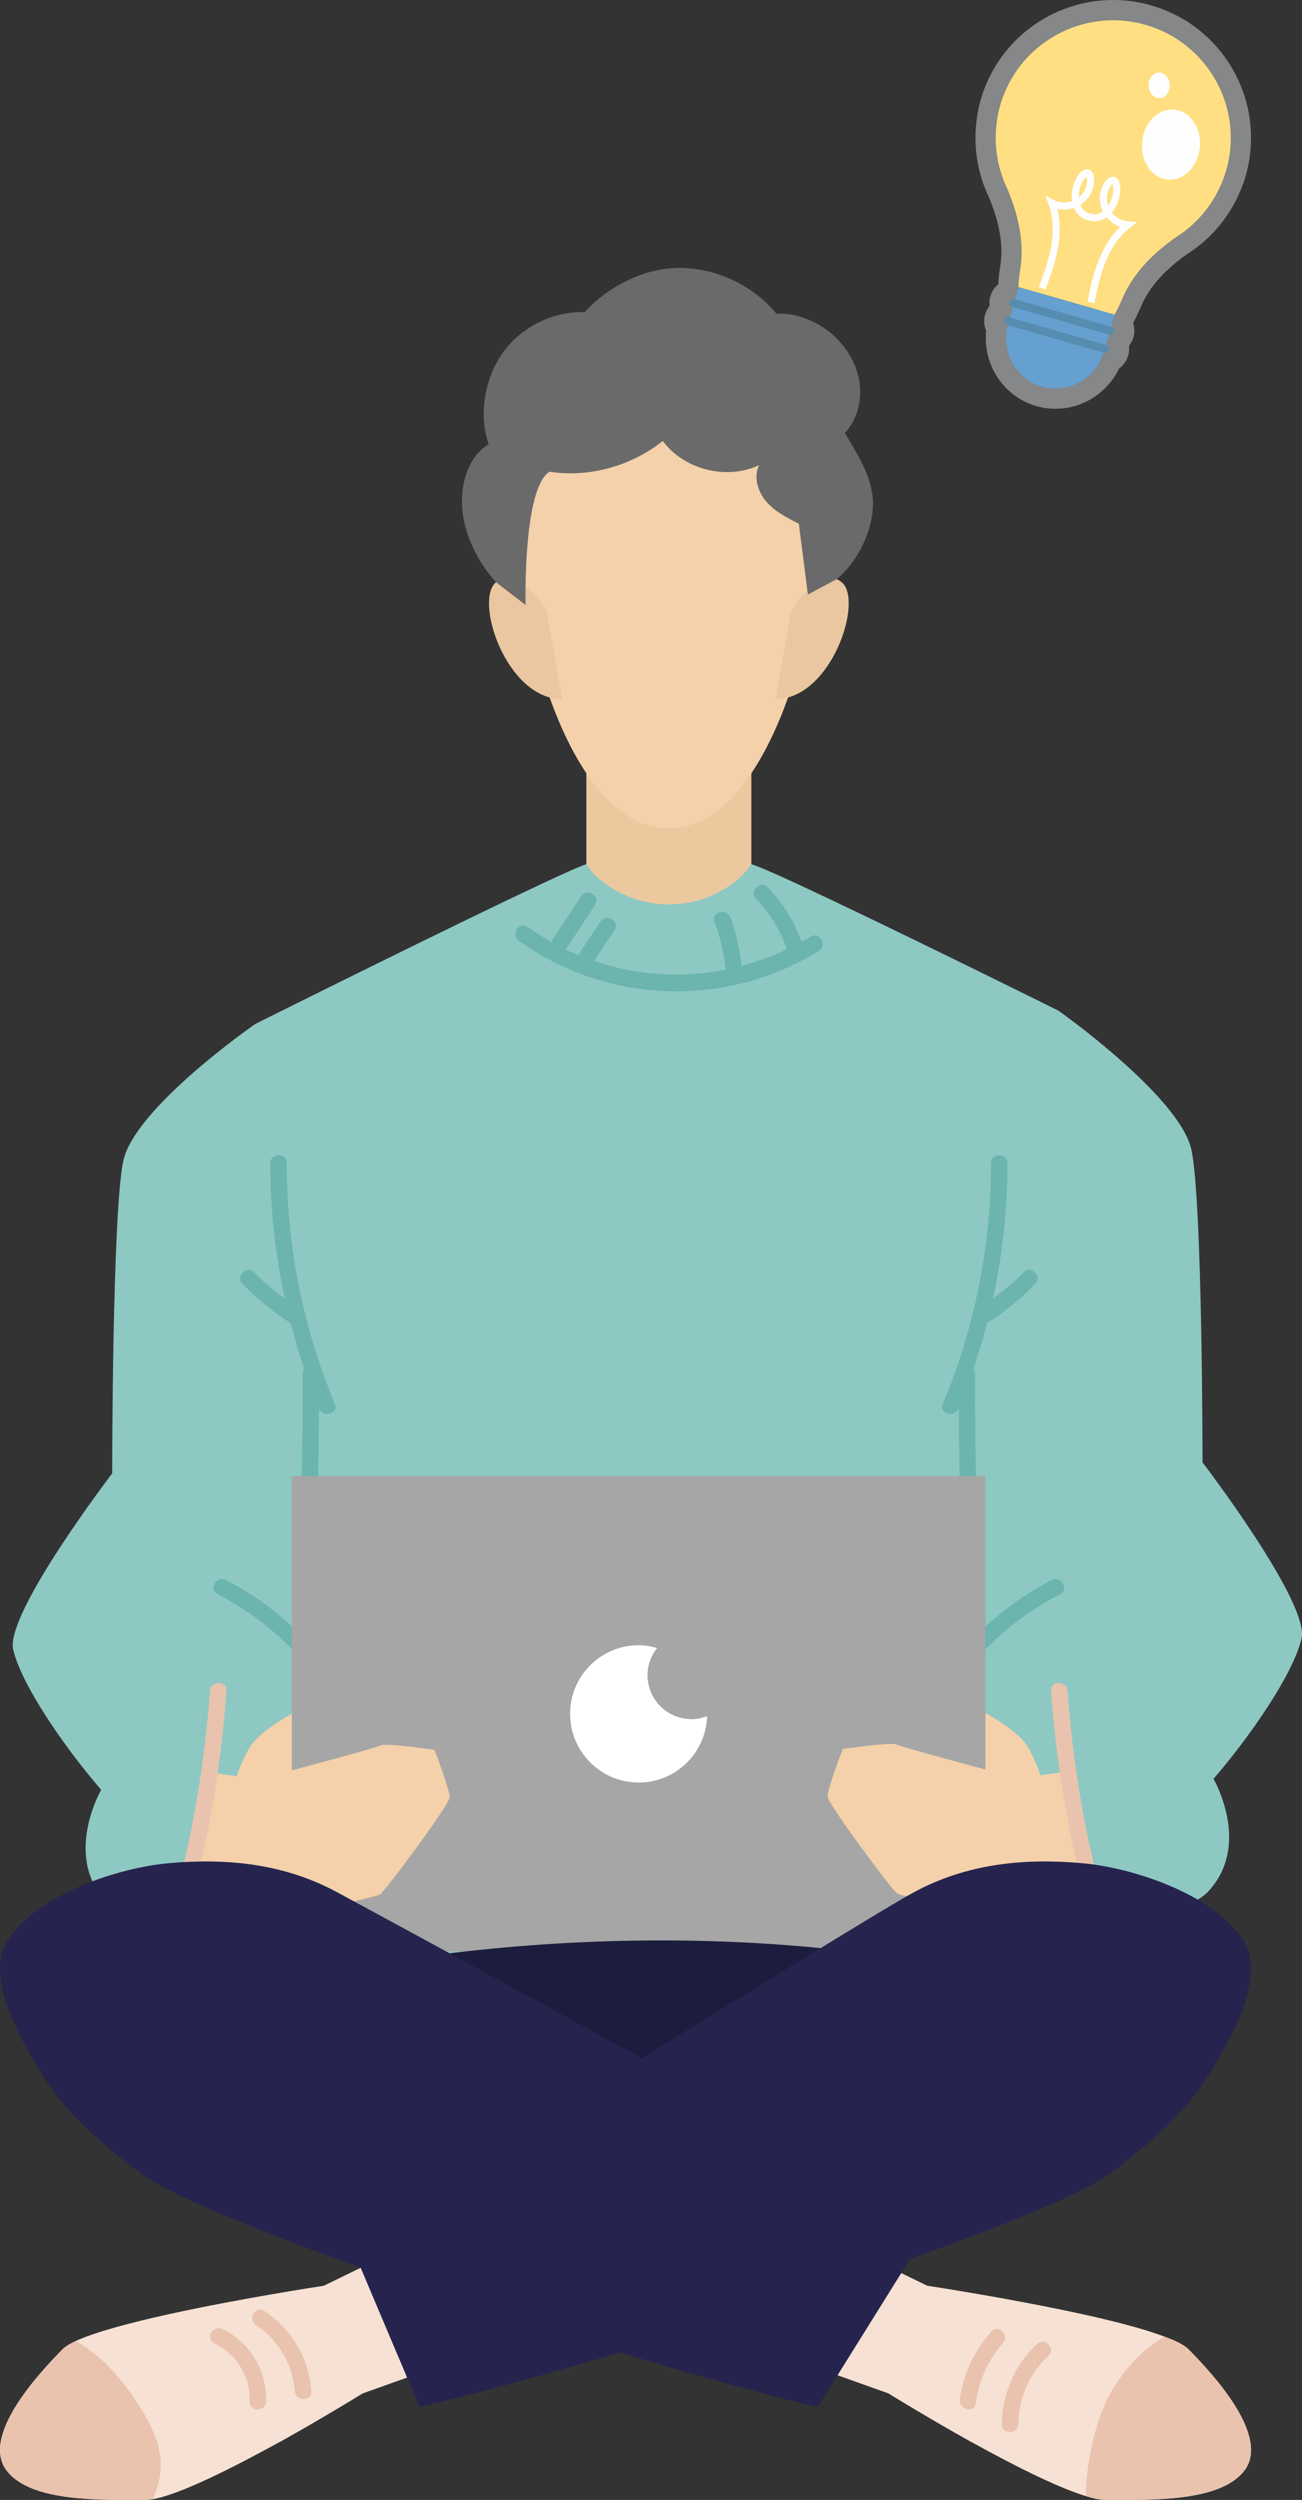 <?xml version="1.0" encoding="UTF-8" standalone="no"?><!-- Generator: Gravit.io --><svg xmlns="http://www.w3.org/2000/svg" xmlns:xlink="http://www.w3.org/1999/xlink" style="isolation:isolate" viewBox="121.268 267 82.64 158.599" width="82.64pt" height="158.599pt"><rect x="121.268" y="267" width="82.64" height="158.599" fill="#333333" stroke="none"/><defs><clipPath id="_clipPath_SHZB3CI1fj8AvEUaxtz4PLvdQUpwgrBO"><rect x="121.268" y="267" width="82.64" height="158.599"/></clipPath></defs><g clip-path="url(#_clipPath_SHZB3CI1fj8AvEUaxtz4PLvdQUpwgrBO)"><path d=" M 137.472 331.96 C 137.472 331.96 129.786 337.285 129.088 340.674 C 128.389 344.063 128.389 360.473 128.389 360.473 C 128.389 360.473 121.581 369.376 122.105 371.646 C 122.629 373.915 125.422 377.931 127.691 380.549 C 127.691 380.549 125.247 384.739 128.04 387.707 C 130.834 390.675 144.451 388.696 144.451 388.696 L 148.815 373.148 L 137.472 331.96 Z " fill="rgb(142,200,195)"/><path d=" M 183.684 348.584 L 184.353 346.131 L 188.451 331.119 C 188.451 331.119 196.198 336.587 196.896 339.975 C 197.594 343.364 197.594 359.774 197.594 359.774 C 197.594 359.774 204.403 368.678 203.879 370.947 C 203.355 373.217 200.562 377.232 198.292 379.85 C 198.292 379.85 200.737 384.04 197.943 387.009 C 195.15 389.975 181.533 387.998 181.533 387.998 L 177.169 372.448 L 183.684 348.584 Z " fill="rgb(142,200,195)"/><path d=" M 168.957 313.417 L 168.957 324.293 C 165.629 325.797 161.814 325.797 158.486 324.293 L 158.486 313.417 L 168.957 313.417 Z " fill="rgb(236,200,159)"/><path d=" M 173.115 297.677 C 172.67 295.601 171.078 294.216 169.328 293.303 C 165.84 291.482 161.604 291.482 158.116 293.303 C 156.366 294.216 154.774 295.601 154.329 297.677 C 153.217 302.867 156.553 319.553 163.722 319.553 C 170.89 319.553 174.227 302.867 173.115 297.677 Z " fill="rgb(244,209,170)"/><path d=" M 155.962 305.745 C 155.962 305.745 154.15 302.785 152.749 303.938 C 151.348 305.092 153.408 311.354 156.951 311.354 L 155.962 305.745 Z " fill="rgb(234,199,160)"/><path d=" M 171.481 305.745 C 171.481 305.745 173.293 302.785 174.694 303.938 C 176.095 305.092 174.035 311.354 170.492 311.354 L 171.481 305.745 Z " fill="rgb(234,199,160)"/><path d=" M 140.735 392.006 L 140.098 396.436 L 186.088 396.436 L 184.822 390.492 L 185.821 376.483 L 188.451 331.119 C 188.451 331.119 180.166 327.006 174.362 324.248 C 171.662 322.962 169.497 321.974 168.953 321.825 C 168.953 321.825 168.252 323.101 166.214 323.902 C 166.007 323.981 165.799 324.06 165.582 324.119 C 164.761 324.347 163.911 324.426 163.08 324.347 C 162.447 324.287 161.815 324.139 161.221 323.902 C 159.185 323.101 158.483 321.825 158.483 321.825 C 157.998 321.964 155.704 323.031 152.798 324.426 C 146.549 327.432 137.472 331.96 137.472 331.96 L 141.348 373.517 L 140.735 392.006 Z " fill="rgb(142,200,195)"/><path d=" M 172.706 326.427 C 172.52 326.541 172.329 326.64 172.141 326.745 C 171.678 325.443 170.964 324.273 169.99 323.281 C 169.518 322.799 168.777 323.539 169.249 324.022 C 170.148 324.937 170.803 326.01 171.208 327.226 C 170.273 327.668 169.311 328.022 168.331 328.281 C 168.223 327.225 168.003 326.204 167.633 325.207 C 167.4 324.581 166.387 324.853 166.622 325.487 C 166.967 326.413 167.199 327.364 167.296 328.35 C 167.301 328.412 167.324 328.464 167.346 328.516 C 164.561 329.067 161.676 328.886 158.975 327.961 C 159.408 327.31 159.844 326.657 160.277 326.005 C 160.652 325.442 159.745 324.917 159.372 325.476 C 158.906 326.177 158.439 326.879 157.973 327.58 C 157.708 327.469 157.443 327.356 157.184 327.231 L 159.046 324.399 C 159.417 323.834 158.51 323.309 158.141 323.869 C 157.512 324.827 156.882 325.785 156.251 326.743 C 155.738 326.455 155.232 326.147 154.745 325.799 C 154.195 325.406 153.671 326.315 154.217 326.703 C 159.85 330.723 167.348 330.956 173.236 327.331 C 173.809 326.978 173.283 326.072 172.706 326.427 Z " fill="rgb(108,181,175)"/><path d=" M 142.61 373.346 C 142.105 372.624 141.548 371.953 140.961 371.316 C 141.313 366.334 141.493 361.347 141.516 356.354 C 141.771 356.968 142.785 356.699 142.527 356.075 C 140.496 351.187 139.47 346.09 139.469 340.792 C 139.469 340.118 138.422 340.117 138.422 340.792 C 138.423 343.715 138.735 346.581 139.346 349.389 C 138.658 348.877 137.999 348.331 137.399 347.711 C 136.929 347.226 136.189 347.967 136.658 348.451 C 137.571 349.395 138.588 350.221 139.692 350.929 C 139.7 350.934 139.707 350.933 139.714 350.938 C 139.967 351.914 140.253 352.883 140.58 353.844 C 140.521 353.923 140.478 354.018 140.479 354.144 C 140.506 359.549 140.333 364.948 139.974 370.34 C 138.675 369.119 137.229 368.063 135.608 367.238 C 135.009 366.932 134.478 367.835 135.08 368.142 C 136.896 369.067 138.501 370.279 139.894 371.719 C 139.889 372.026 140.115 372.183 140.362 372.189 C 140.839 372.72 141.29 373.281 141.706 373.874 C 142.089 374.422 142.998 373.9 142.61 373.346 Z " fill="rgb(108,181,175)"/><path d=" M 181.026 373.346 C 181.532 372.624 182.088 371.953 182.675 371.316 C 182.323 366.334 182.143 361.347 182.12 356.354 C 181.865 356.968 180.851 356.699 181.11 356.075 C 183.14 351.187 184.166 346.09 184.167 340.792 C 184.167 340.118 185.214 340.117 185.214 340.792 C 185.214 343.715 184.901 346.581 184.291 349.389 C 184.978 348.877 185.637 348.331 186.237 347.711 C 186.707 347.226 187.447 347.967 186.978 348.451 C 186.065 349.395 185.049 350.221 183.944 350.929 C 183.937 350.934 183.929 350.933 183.922 350.938 C 183.669 351.914 183.383 352.883 183.056 353.844 C 183.115 353.923 183.158 354.018 183.158 354.144 C 183.13 359.549 183.304 364.948 183.662 370.34 C 184.961 369.119 186.407 368.063 188.028 367.238 C 188.628 366.932 189.158 367.835 188.557 368.142 C 186.74 369.067 185.135 370.279 183.742 371.719 C 183.747 372.026 183.521 372.183 183.274 372.189 C 182.797 372.72 182.347 373.281 181.931 373.874 C 181.547 374.422 180.638 373.9 181.026 373.346 Z " fill="rgb(108,181,175)"/><path d=" M 183.817 390.808 L 139.786 390.808 L 139.786 360.652 L 183.817 360.652 L 183.817 390.808 Z " fill="rgb(166,166,166)"/><path d=" M 165.16 376.065 C 163.618 376.065 162.368 374.815 162.368 373.272 C 162.368 372.62 162.601 372.027 162.976 371.552 C 162.602 371.448 162.216 371.374 161.809 371.374 C 159.404 371.374 157.453 373.323 157.453 375.729 C 157.453 378.134 159.404 380.086 161.809 380.086 C 164.165 380.086 166.072 378.211 166.151 375.875 C 165.842 375.992 165.51 376.065 165.16 376.065 Z " fill="rgb(255,255,255)"/><path d=" M 139.787 375.729 C 139.787 375.729 137.747 376.809 137.12 377.853 C 136.494 378.897 136.311 379.68 136.311 379.68 L 134.588 379.445 L 133.414 385.658 C 133.414 385.658 138.269 388.216 138.974 388.424 C 139.679 388.634 145.082 387.328 145.369 387.198 C 145.656 387.068 149.78 381.507 149.807 381.038 C 149.832 380.568 148.841 378.009 148.841 378.009 C 148.841 378.009 145.708 377.565 145.447 377.723 C 145.186 377.879 139.787 379.315 139.787 379.315 L 139.787 375.729 Z " fill="rgb(244,209,170)"/><path d=" M 134.596 374.271 C 134.279 378.66 133.561 382.969 132.447 387.224 C 132.276 387.876 133.285 388.155 133.456 387.503 C 134.596 383.154 135.32 378.754 135.644 374.271 C 135.692 373.598 134.645 373.602 134.596 374.271 Z " fill="rgb(233,195,174)"/><path d=" M 183.816 375.675 C 183.816 375.675 185.856 376.754 186.483 377.798 C 187.109 378.842 187.292 379.625 187.292 379.625 L 189.015 379.391 L 190.189 385.603 C 190.189 385.603 185.334 388.161 184.629 388.37 C 183.924 388.579 178.521 387.274 178.234 387.143 C 177.947 387.013 173.823 381.452 173.796 380.983 C 173.771 380.513 174.762 377.955 174.762 377.955 C 174.762 377.955 177.895 377.511 178.156 377.668 C 178.417 377.824 183.816 379.26 183.816 379.26 L 183.816 375.675 Z " fill="rgb(244,209,170)"/><path d=" M 189.026 374.271 C 189.343 378.66 190.061 382.969 191.175 387.224 C 191.346 387.876 190.337 388.155 190.166 387.503 C 189.026 383.154 188.302 378.754 187.978 374.271 C 187.93 373.598 188.978 373.602 189.026 374.271 Z " fill="rgb(233,195,174)"/><path d=" M 140.523 392.508 C 140.523 392.508 161.961 387.096 185.066 392.508 L 161.21 405.949 L 140.523 392.508 Z " fill="rgb(28,28,62)"/><path d=" M 200.224 423.773 C 198.663 425.743 194.285 425.596 191.436 425.596 C 191.111 425.596 190.692 425.512 190.189 425.355 C 188.346 424.799 185.445 423.323 182.899 421.909 L 182.889 421.909 C 180.04 420.317 177.652 418.839 177.652 418.839 L 172.404 416.964 L 175.326 409.674 L 180.123 412.01 C 180.123 412.01 185.329 412.796 189.959 413.812 C 191.97 414.252 193.887 414.745 195.176 415.237 C 195.898 415.499 196.432 415.771 196.694 416.033 C 198.297 417.646 201.942 421.605 200.224 423.773 Z " fill="rgb(246,225,212)"/><path d=" M 200.224 423.773 C 198.663 425.743 194.285 425.596 191.436 425.596 C 191.111 425.596 190.692 425.512 190.189 425.355 C 190.2 423.271 190.786 420.976 191.279 419.803 C 192.065 417.928 193.447 416.263 195.176 415.237 C 195.898 415.499 196.432 415.771 196.694 416.033 C 198.297 417.646 201.942 421.605 200.224 423.773 Z " fill="rgb(233,195,174)"/><path d=" M 184.187 414.917 C 183.105 416.136 182.41 417.587 182.192 419.205 C 182.103 419.865 183.112 420.15 183.202 419.484 C 183.396 418.042 183.959 416.75 184.928 415.658 C 185.374 415.155 184.636 414.412 184.187 414.917 Z " fill="rgb(233,195,174)"/><path d=" M 187.077 415.713 C 185.665 417.054 184.888 418.843 184.854 420.788 C 184.842 421.463 185.89 421.463 185.901 420.788 C 185.931 419.107 186.599 417.61 187.818 416.453 C 188.307 415.988 187.566 415.248 187.077 415.713 Z " fill="rgb(233,195,174)"/><path d=" M 142.699 387.063 C 139.335 385.237 135.707 384.868 131.976 385.203 C 128.833 385.484 123.737 387.12 121.785 390.04 C 120.179 392.444 122.719 396.669 124.052 398.785 C 125.6 401.241 127.824 403.082 130.113 404.82 C 134.544 408.185 161.106 416.87 173.168 419.707 L 180.501 407.957 C 169.358 401.464 145.953 388.829 142.699 387.063 Z " fill="rgb(38,36,78)"/><path d=" M 149.548 416.965 L 144.29 418.84 C 144.29 418.84 141.902 420.318 139.052 421.909 L 139.042 421.909 C 136.078 423.543 132.663 425.272 130.945 425.555 C 130.777 425.586 130.631 425.597 130.505 425.597 C 127.656 425.597 123.278 425.743 121.717 423.774 C 119.999 421.606 123.655 417.647 125.247 416.033 C 125.415 415.865 125.687 415.698 126.064 415.52 C 127.311 414.944 129.573 414.347 131.992 413.813 C 136.612 412.797 141.818 412.011 141.818 412.011 L 146.615 409.675 L 149.548 416.965 Z " fill="rgb(246,225,212)"/><path d=" M 131.469 423.292 C 131.49 424.077 131.291 424.853 130.945 425.555 C 130.778 425.586 130.631 425.597 130.505 425.597 C 127.656 425.597 123.278 425.743 121.717 423.773 C 119.999 421.605 123.655 417.646 125.247 416.033 C 125.415 415.865 125.687 415.698 126.064 415.52 C 127.698 416.399 129.039 417.961 130.055 419.553 C 130.788 420.694 131.448 421.94 131.469 423.292 Z " fill="rgb(233,195,174)"/><path d=" M 135.402 414.76 C 134.799 414.465 134.267 415.368 134.874 415.664 C 136.3 416.361 137.158 417.759 137.108 419.349 C 137.086 420.024 138.133 420.023 138.155 419.349 C 138.216 417.418 137.142 415.609 135.402 414.76 Z " fill="rgb(233,195,174)"/><path d=" M 138.046 413.61 C 137.483 413.236 136.958 414.143 137.517 414.514 C 138.948 415.464 139.846 416.983 139.979 418.697 C 140.03 419.364 141.078 419.37 141.026 418.697 C 140.864 416.596 139.802 414.776 138.046 413.61 Z " fill="rgb(233,195,174)"/><path d=" M 179.244 387.063 C 182.608 385.237 186.236 384.868 189.967 385.203 C 193.11 385.484 198.206 387.12 200.158 390.04 C 201.764 392.444 199.224 396.669 197.891 398.785 C 196.343 401.241 194.119 403.082 191.83 404.82 C 187.399 408.185 159.961 416.87 147.899 419.707 L 143.316 408.875 C 154.458 402.379 175.99 388.829 179.244 387.063 Z " fill="rgb(38,36,78)"/><path d=" M 174.365 303.747 L 172.547 304.718 L 171.972 300.226 C 171.225 299.851 170.459 299.46 169.911 298.829 C 169.364 298.197 169.083 297.259 169.452 296.509 C 167.393 297.479 164.693 296.803 163.334 294.976 C 161.342 296.565 158.666 297.316 156.147 296.928 C 154.445 297.976 154.628 305.38 154.628 305.38 L 152.749 303.938 C 151.628 302.691 150.749 300.986 150.61 299.315 C 150.48 297.753 150.948 295.994 152.285 295.176 C 151.619 293.298 152.044 290.941 153.217 289.331 C 154.389 287.721 156.382 286.742 158.373 286.8 C 159.923 285.118 162.283 283.937 164.57 283.998 C 166.856 284.058 169.096 285.145 170.556 286.906 C 171.719 286.812 173.128 287.386 174.016 288.143 C 174.922 288.914 175.603 289.976 175.806 291.147 C 176.01 292.32 175.703 293.596 174.899 294.472 C 175.617 295.7 176.462 296.997 176.643 298.408 C 176.881 300.272 175.817 302.554 174.365 303.747 Z " fill="rgb(106,106,106)"/><g><path d=" M 199.022 273.446 L 200.245 273.048 C 199.984 272.247 199.609 271.489 199.134 270.797 L 199.134 270.797 C 198.976 270.566 198.806 270.343 198.626 270.128 L 198.626 270.127 C 198.265 269.697 197.862 269.299 197.42 268.942 L 197.42 268.942 C 196.977 268.585 196.496 268.267 195.98 267.998 L 195.98 267.998 C 195.464 267.729 194.914 267.507 194.336 267.341 C 193.757 267.175 193.173 267.071 192.593 267.026 C 192.368 267.009 192.143 267 191.919 267 C 191.567 267 191.217 267.021 190.872 267.063 C 190.308 267.132 189.755 267.255 189.221 267.429 L 189.22 267.429 C 188.954 267.516 188.692 267.615 188.435 267.727 L 188.435 267.727 C 187.665 268.062 186.946 268.507 186.3 269.047 L 186.299 269.047 C 185.008 270.128 184.011 271.6 183.513 273.338 L 183.514 273.337 C 183.436 273.607 183.378 273.869 183.33 274.123 L 183.331 274.12 C 183.298 274.291 183.283 274.426 183.269 274.522 L 183.268 274.527 C 183.257 274.609 183.239 274.72 183.226 274.861 L 183.227 274.85 C 183.204 275.067 183.192 275.274 183.186 275.47 L 183.186 275.483 L 183.185 275.502 L 183.185 275.493 C 183.183 275.58 183.182 275.667 183.182 275.754 C 183.181 277.104 183.496 278.415 184.074 279.594 L 185.228 279.028 L 184.041 279.521 C 184.281 280.098 184.478 280.679 184.615 281.255 C 184.752 281.831 184.827 282.4 184.827 282.961 C 184.827 283.272 184.804 283.581 184.755 283.888 L 184.755 283.888 C 184.689 284.301 184.643 284.718 184.623 285.147 C 184.595 285.744 184.978 286.278 185.552 286.443 L 185.57 286.448 L 185.924 285.213 L 184.689 284.858 L 184.467 285.631 L 185.703 285.985 L 186.057 284.749 L 186.032 284.742 L 186.034 284.743 C 185.894 284.702 185.75 284.683 185.608 284.683 C 185.269 284.683 184.949 284.793 184.688 284.987 C 184.427 285.179 184.221 285.466 184.125 285.8 L 184.126 285.799 C 184.085 285.939 184.065 286.083 184.065 286.225 C 184.066 286.564 184.176 286.884 184.369 287.145 C 184.562 287.405 184.848 287.612 185.182 287.708 L 185.183 287.708 L 185.208 287.715 L 185.561 286.479 L 184.326 286.125 L 184.137 286.784 L 185.372 287.138 L 185.726 285.902 L 185.702 285.895 L 185.703 285.896 C 185.563 285.855 185.419 285.836 185.277 285.836 C 184.938 285.836 184.619 285.946 184.358 286.14 C 184.097 286.332 183.89 286.618 183.795 286.953 L 183.795 286.952 C 183.754 287.092 183.735 287.236 183.735 287.378 C 183.735 287.717 183.845 288.037 184.039 288.298 C 184.231 288.559 184.517 288.765 184.852 288.861 L 184.854 288.861 L 184.879 288.869 L 185.232 287.633 L 183.989 287.304 C 183.888 287.688 183.839 288.077 183.839 288.46 C 183.839 289.428 184.15 290.354 184.701 291.113 C 184.943 291.447 185.328 291.643 185.741 291.643 L 185.741 291.643 L 185.741 290.358 L 184.701 291.114 C 184.77 291.208 184.842 291.3 184.919 291.389 L 184.925 291.396 L 184.931 291.404 L 184.928 291.399 C 185.077 291.573 185.242 291.738 185.421 291.89 L 186.252 290.91 L 185.409 291.88 L 185.421 291.891 L 185.438 291.905 C 185.524 291.977 185.613 292.046 185.704 292.111 L 185.716 292.12 L 185.739 292.136 L 185.736 292.134 C 185.92 292.264 186.115 292.38 186.319 292.48 L 186.354 292.497 L 186.366 292.503 C 186.466 292.551 186.567 292.595 186.67 292.635 L 186.664 292.632 C 186.7 292.647 186.723 292.655 186.732 292.658 L 186.728 292.657 C 186.823 292.692 186.931 292.729 187.052 292.764 L 187.05 292.764 C 187.172 292.799 187.283 292.824 187.383 292.845 L 187.384 292.845 C 187.391 292.846 187.409 292.85 187.44 292.856 L 187.444 292.857 C 187.553 292.878 187.662 292.894 187.77 292.906 L 187.786 292.908 L 187.824 292.912 L 187.822 292.911 C 187.969 292.926 188.115 292.933 188.261 292.933 C 188.342 292.933 188.424 292.931 188.504 292.927 L 188.497 292.927 L 188.523 292.926 L 188.541 292.925 C 188.655 292.917 188.768 292.906 188.878 292.89 L 188.898 292.887 L 188.914 292.885 L 188.714 291.615 L 188.901 292.887 C 189.133 292.852 189.361 292.8 189.583 292.73 L 189.198 291.504 L 189.563 292.737 L 189.569 292.735 L 189.592 292.728 C 190.274 292.512 190.896 292.136 191.407 291.631 C 191.917 291.125 192.316 290.487 192.542 289.758 L 191.314 289.378 L 190.959 290.613 L 190.967 290.615 L 190.968 290.615 C 191.107 290.655 191.251 290.675 191.393 290.675 C 191.731 290.675 192.052 290.565 192.312 290.371 C 192.574 290.178 192.78 289.892 192.875 289.559 L 192.875 289.558 C 192.916 289.419 192.935 289.274 192.935 289.133 C 192.935 288.794 192.825 288.474 192.631 288.213 C 192.439 287.952 192.153 287.746 191.818 287.65 L 191.809 287.648 L 191.803 287.646 L 191.458 288.884 L 192.693 289.239 L 192.882 288.58 L 191.647 288.225 L 191.28 289.457 L 191.286 289.459 L 191.298 289.462 C 191.438 289.502 191.582 289.522 191.724 289.522 C 192.062 289.522 192.382 289.412 192.643 289.218 C 192.904 289.025 193.111 288.739 193.206 288.404 L 193.206 288.405 C 193.246 288.265 193.266 288.121 193.266 287.98 C 193.266 287.641 193.156 287.321 192.962 287.06 C 192.769 286.799 192.483 286.592 192.149 286.497 L 192.153 286.498 L 192.147 286.497 L 191.788 287.731 L 193.024 288.085 L 193.245 287.313 L 192.01 286.959 L 193.131 287.588 C 193.341 287.214 193.523 286.836 193.686 286.45 C 193.966 285.791 194.365 285.196 194.863 284.644 C 195.361 284.093 195.956 283.589 196.607 283.126 L 195.862 282.079 L 196.54 283.171 C 197.727 282.434 198.739 281.411 199.468 280.165 L 199.471 280.159 L 199.48 280.143 L 199.478 280.146 C 199.578 279.976 199.678 279.794 199.774 279.598 L 199.769 279.607 C 199.832 279.48 199.876 279.377 199.91 279.302 L 199.912 279.297 C 199.951 279.208 200.009 279.085 200.073 278.924 L 200.072 278.926 C 200.166 278.686 200.255 278.432 200.332 278.164 L 200.332 278.163 C 200.563 277.36 200.674 276.547 200.673 275.747 C 200.673 274.819 200.525 273.909 200.245 273.048 L 199.022 273.446 L 197.8 273.844 C 197.998 274.452 198.103 275.094 198.103 275.747 C 198.103 276.31 198.025 276.883 197.861 277.455 L 197.861 277.454 C 197.811 277.63 197.749 277.807 197.678 277.989 L 197.677 277.991 C 197.656 278.047 197.616 278.133 197.561 278.256 L 197.564 278.251 C 197.52 278.348 197.489 278.419 197.469 278.46 L 197.464 278.469 C 197.403 278.593 197.334 278.72 197.256 278.854 L 197.254 278.857 L 197.245 278.873 L 197.248 278.868 C 196.735 279.746 196.023 280.465 195.183 280.987 L 195.116 281.032 C 194.353 281.575 193.613 282.194 192.956 282.921 C 192.299 283.647 191.726 284.485 191.319 285.448 C 191.188 285.758 191.048 286.046 190.889 286.33 C 190.844 286.411 190.8 286.515 190.774 286.604 L 190.553 287.376 C 190.357 288.059 190.748 288.767 191.429 288.965 L 191.436 288.967 L 191.44 288.968 L 191.724 287.979 L 190.898 288.592 C 191.026 288.766 191.218 288.905 191.44 288.968 L 191.724 287.979 L 190.898 288.592 L 191.724 287.98 L 190.695 287.98 C 190.696 288.206 190.769 288.419 190.898 288.592 L 191.724 287.98 L 190.695 287.98 L 191.723 287.98 L 190.735 287.696 C 190.709 287.789 190.695 287.885 190.695 287.98 L 191.723 287.98 L 190.735 287.696 L 190.735 287.697 L 191.724 287.98 L 191.111 287.154 C 190.937 287.282 190.798 287.475 190.735 287.697 L 191.724 287.98 L 191.111 287.154 L 191.724 287.98 L 191.724 286.951 C 191.497 286.952 191.285 287.025 191.111 287.154 L 191.724 287.98 L 191.724 286.951 L 191.724 287.979 L 192.007 286.991 C 191.915 286.965 191.818 286.951 191.724 286.951 L 191.724 287.979 L 192.007 286.991 L 192.019 286.995 L 192.013 286.993 C 191.684 286.895 191.33 286.933 191.029 287.098 C 190.728 287.262 190.506 287.54 190.411 287.87 L 190.222 288.529 C 190.127 288.859 190.168 289.211 190.335 289.511 C 190.503 289.811 190.781 290.03 191.112 290.122 L 191.118 290.124 L 191.109 290.121 L 191.393 289.133 L 190.567 289.745 C 190.695 289.919 190.887 290.058 191.109 290.121 L 191.393 289.133 L 190.567 289.745 L 191.393 289.133 L 190.365 289.133 C 190.365 289.359 190.438 289.572 190.567 289.745 L 191.393 289.133 L 190.365 289.133 L 191.392 289.133 L 190.404 288.849 C 190.378 288.942 190.365 289.038 190.365 289.133 L 191.392 289.133 L 190.404 288.849 L 190.405 288.849 L 191.393 289.133 L 190.78 288.307 C 190.606 288.435 190.467 288.628 190.405 288.849 L 191.393 289.133 L 190.78 288.307 L 191.393 289.133 L 191.393 288.105 C 191.166 288.105 190.953 288.178 190.78 288.307 L 191.393 289.133 L 191.393 288.105 L 191.393 289.132 L 191.676 288.144 C 191.584 288.118 191.488 288.104 191.393 288.105 L 191.393 289.132 L 191.676 288.144 L 191.677 288.144 L 191.669 288.142 C 190.998 287.95 190.293 288.331 190.086 288.998 C 189.988 289.315 189.818 289.586 189.598 289.804 C 189.378 290.022 189.107 290.185 188.818 290.276 L 189.205 291.502 L 188.841 290.269 L 188.834 290.271 L 188.814 290.278 C 188.72 290.307 188.624 290.329 188.527 290.343 L 188.514 290.345 L 188.498 290.348 L 188.698 291.617 L 188.518 290.345 C 188.47 290.352 188.423 290.356 188.378 290.359 L 188.459 291.642 L 188.395 290.358 L 188.369 290.36 L 188.362 290.36 C 188.328 290.362 188.294 290.363 188.261 290.363 C 188.201 290.363 188.141 290.36 188.081 290.354 L 188.079 290.354 L 188.041 290.35 L 187.914 291.629 L 188.057 290.351 C 188.013 290.347 187.969 290.34 187.925 290.331 L 187.929 290.332 L 187.928 290.332 C 187.925 290.332 187.915 290.33 187.899 290.326 L 187.9 290.326 C 187.842 290.314 187.797 290.303 187.761 290.293 L 187.759 290.293 C 187.724 290.283 187.679 290.268 187.624 290.247 L 187.62 290.246 L 187.603 290.239 L 187.602 290.239 L 187.477 290.567 L 187.606 290.24 L 187.602 290.239 L 187.477 290.567 L 187.606 290.24 L 187.6 290.238 C 187.557 290.222 187.517 290.204 187.479 290.186 L 186.923 291.345 L 187.491 290.192 L 187.457 290.175 C 187.372 290.133 187.292 290.085 187.217 290.032 L 187.214 290.03 L 187.191 290.014 L 186.453 291.067 L 187.203 290.023 C 187.163 289.994 187.126 289.966 187.091 289.936 L 186.265 290.92 L 187.108 289.95 L 187.095 289.94 L 187.084 289.93 C 187.011 289.868 186.941 289.799 186.877 289.724 L 186.873 289.719 L 186.866 289.711 L 186.872 289.718 C 186.84 289.681 186.81 289.642 186.78 289.602 C 186.538 289.268 186.153 289.072 185.741 289.072 L 185.741 289.072 L 185.741 290.358 L 186.781 289.602 C 186.544 289.277 186.409 288.874 186.409 288.46 C 186.409 288.296 186.43 288.129 186.475 287.961 C 186.654 287.283 186.26 286.589 185.585 286.397 L 185.559 286.389 L 185.561 286.39 L 185.277 287.378 L 186.103 286.765 C 185.975 286.592 185.782 286.453 185.561 286.39 L 185.277 287.378 L 186.103 286.765 L 185.277 287.378 L 186.305 287.378 C 186.305 287.152 186.232 286.939 186.103 286.765 L 185.277 287.378 L 186.305 287.378 L 185.277 287.378 L 186.265 287.662 C 186.292 287.57 186.305 287.473 186.305 287.378 L 185.277 287.378 L 186.265 287.662 L 186.265 287.662 L 185.277 287.378 L 185.89 288.204 C 186.063 288.076 186.203 287.883 186.265 287.662 L 185.277 287.378 L 185.89 288.204 L 185.277 287.378 L 185.277 288.406 C 185.504 288.406 185.716 288.333 185.89 288.204 L 185.277 287.378 L 185.277 288.406 L 185.277 287.378 L 184.993 288.366 C 185.086 288.393 185.182 288.406 185.277 288.406 L 185.277 287.378 L 184.993 288.366 L 184.994 288.367 L 185.019 288.374 C 185.701 288.569 186.412 288.175 186.608 287.492 L 186.797 286.834 C 186.891 286.503 186.852 286.156 186.685 285.856 C 186.519 285.555 186.245 285.338 185.915 285.243 L 185.891 285.236 L 185.892 285.237 L 185.608 286.225 L 186.434 285.612 C 186.306 285.439 186.113 285.3 185.892 285.237 L 185.608 286.225 L 186.434 285.612 L 185.608 286.225 L 186.636 286.225 C 186.636 285.998 186.562 285.786 186.434 285.612 L 185.608 286.225 L 186.636 286.225 L 185.608 286.225 L 186.596 286.509 C 186.623 286.417 186.636 286.32 186.636 286.225 L 185.608 286.225 L 186.596 286.509 L 186.596 286.508 L 185.608 286.225 L 186.221 287.051 C 186.394 286.923 186.534 286.73 186.596 286.508 L 185.608 286.225 L 186.221 287.051 L 185.608 286.225 L 185.608 287.253 C 185.834 287.253 186.047 287.18 186.221 287.051 L 185.608 286.225 L 185.608 287.253 L 185.608 286.225 L 185.324 287.213 C 185.416 287.24 185.513 287.253 185.608 287.253 L 185.608 286.225 L 185.324 287.213 L 185.325 287.214 L 185.349 287.221 C 186.032 287.416 186.743 287.022 186.939 286.339 L 187.16 285.567 C 187.356 284.885 186.961 284.173 186.279 283.977 L 186.261 283.972 L 185.907 285.208 L 187.191 285.268 C 187.206 284.943 187.24 284.625 187.294 284.294 L 187.294 284.293 C 187.365 283.845 187.398 283.4 187.398 282.961 C 187.398 282.169 187.292 281.4 187.116 280.661 C 186.941 279.922 186.697 279.213 186.415 278.535 L 186.382 278.462 C 185.973 277.628 185.752 276.706 185.752 275.754 C 185.752 275.693 185.753 275.631 185.755 275.57 L 185.755 275.561 L 185.756 275.542 L 184.471 275.513 L 185.755 275.555 C 185.76 275.4 185.769 275.255 185.783 275.118 L 185.784 275.108 C 185.789 275.061 185.8 274.985 185.814 274.88 L 185.814 274.885 C 185.832 274.752 185.844 274.659 185.856 274.6 L 185.856 274.597 C 185.893 274.405 185.934 274.222 185.984 274.047 L 185.985 274.047 C 186.339 272.813 187.037 271.784 187.95 271.018 L 187.95 271.018 C 188.407 270.636 188.916 270.321 189.461 270.084 L 189.461 270.084 C 189.642 270.005 189.828 269.935 190.017 269.873 L 190.016 269.873 C 190.394 269.75 190.784 269.664 191.182 269.615 C 191.425 269.586 191.671 269.571 191.919 269.571 C 192.077 269.571 192.235 269.577 192.394 269.589 C 192.803 269.621 193.215 269.694 193.627 269.812 C 194.038 269.93 194.427 270.087 194.79 270.277 L 194.79 270.277 C 195.154 270.466 195.492 270.689 195.804 270.941 L 195.804 270.941 C 196.116 271.193 196.401 271.474 196.656 271.778 L 196.655 271.778 C 196.783 271.93 196.903 272.088 197.014 272.251 L 197.015 272.251 C 197.351 272.741 197.616 273.278 197.8 273.844 L 199.022 273.446 Z " fill="rgb(133,135,136)"/><path d=" M 192.01 286.959 L 191.334 289.313 C 190.847 291.012 189.079 292.009 187.406 291.528 C 185.732 291.048 184.762 289.266 185.249 287.567 L 185.924 285.213 L 192.01 286.959 Z " fill="rgb(101,160,208)"/><path d=" M 198.358 279.516 L 198.367 279.5 C 198.456 279.348 198.541 279.193 198.619 279.034 C 198.661 278.949 198.698 278.863 198.737 278.776 C 198.783 278.671 198.833 278.566 198.875 278.457 C 198.957 278.246 199.033 278.031 199.097 277.809 C 199.523 276.323 199.467 274.813 199.022 273.446 C 198.8 272.763 198.48 272.115 198.074 271.524 C 197.939 271.327 197.794 271.136 197.64 270.953 C 197.333 270.585 196.989 270.246 196.612 269.942 C 196.235 269.637 195.825 269.367 195.385 269.137 C 194.945 268.908 194.476 268.719 193.981 268.577 C 193.486 268.435 192.988 268.346 192.493 268.308 C 191.999 268.269 191.508 268.281 191.027 268.339 C 190.546 268.398 190.074 268.503 189.619 268.651 C 189.391 268.725 189.167 268.81 188.948 268.906 C 188.291 269.192 187.676 269.571 187.125 270.033 C 186.023 270.956 185.175 272.206 184.749 273.692 C 184.685 273.914 184.635 274.137 184.593 274.36 C 184.571 274.475 184.558 274.589 184.541 274.704 C 184.528 274.797 184.514 274.891 184.505 274.984 C 184.487 275.161 184.476 275.337 184.471 275.513 L 184.47 275.532 C 184.433 276.762 184.703 277.957 185.228 279.028 C 185.893 280.631 186.302 282.35 186.024 284.091 C 185.965 284.463 185.924 284.831 185.907 285.208 L 188.901 286.067 L 189.016 286.1 L 192.01 286.959 C 192.195 286.63 192.355 286.297 192.502 285.949 C 193.19 284.326 194.448 283.085 195.862 282.079 C 196.875 281.449 197.737 280.578 198.358 279.516 Z " fill="rgb(255,223,129)"/><path d=" M 190.74 286.219 C 190.905 285.313 191.12 284.383 191.47 283.549 C 191.82 282.715 192.302 281.979 192.997 281.44 L 193.457 281.083 L 192.876 281.042 C 192.618 281.024 192.364 280.929 192.147 280.778 C 191.931 280.627 191.754 280.421 191.648 280.185 C 191.565 280.002 191.524 279.798 191.524 279.593 C 191.524 279.395 191.562 279.197 191.637 279.016 C 191.663 278.952 191.73 278.839 191.8 278.759 C 191.834 278.719 191.87 278.687 191.894 278.671 L 191.919 278.657 L 191.919 278.656 L 191.909 278.608 L 191.909 278.657 L 191.919 278.656 L 191.909 278.608 L 191.909 278.657 L 191.909 278.579 L 191.875 278.649 L 191.909 278.657 L 191.909 278.579 L 191.875 278.649 L 191.899 278.601 L 191.861 278.64 L 191.875 278.649 L 191.899 278.601 L 191.861 278.64 L 191.862 278.639 L 191.861 278.64 L 191.861 278.64 L 191.862 278.639 L 191.861 278.64 C 191.864 278.642 191.886 278.678 191.904 278.752 C 191.923 278.829 191.932 278.914 191.932 279.004 C 191.934 279.363 191.777 279.803 191.586 280.081 C 191.487 280.228 191.349 280.361 191.196 280.453 C 191.043 280.545 190.878 280.597 190.722 280.597 C 190.656 280.597 190.591 280.588 190.528 280.569 L 190.527 280.569 L 190.378 280.526 L 190.377 280.526 L 190.376 280.525 C 190.193 280.475 190.04 280.348 189.926 280.17 C 189.812 279.992 189.744 279.765 189.737 279.55 C 189.736 279.531 189.736 279.51 189.736 279.49 C 189.736 279.281 189.774 279.035 189.85 278.811 C 189.925 278.586 190.038 278.385 190.172 278.256 C 190.21 278.218 190.24 278.197 190.256 278.188 L 190.269 278.183 L 190.258 278.147 L 190.258 278.184 L 190.269 278.183 L 190.258 278.147 L 190.258 278.184 L 190.258 278.105 L 190.226 278.177 L 190.258 278.184 L 190.258 278.105 L 190.226 278.177 L 190.251 278.123 L 190.21 278.166 L 190.226 278.177 L 190.251 278.123 L 190.21 278.166 L 190.217 278.159 L 190.209 278.165 L 190.21 278.166 L 190.217 278.159 L 190.209 278.165 C 190.212 278.167 190.236 278.21 190.248 278.271 C 190.262 278.332 190.269 278.409 190.268 278.479 C 190.269 278.534 190.264 278.586 190.258 278.62 L 190.258 278.62 C 190.193 279.014 189.958 279.388 189.629 279.606 C 189.393 279.764 189.104 279.846 188.814 279.846 C 188.576 279.846 188.34 279.791 188.134 279.681 L 187.619 279.408 L 187.82 279.955 C 188.006 280.46 188.085 280.984 188.085 281.52 C 188.086 282.737 187.674 284.015 187.2 285.204 L 187.614 285.368 C 188.094 284.161 188.529 282.837 188.53 281.52 C 188.53 280.941 188.445 280.362 188.238 279.801 L 188.029 279.878 L 187.925 280.075 C 188.2 280.221 188.508 280.292 188.814 280.292 C 189.187 280.292 189.56 280.187 189.876 279.977 C 190.315 279.683 190.61 279.208 190.698 278.695 L 190.698 278.694 C 190.709 278.629 190.714 278.556 190.714 278.479 C 190.713 278.343 190.699 278.196 190.649 278.056 C 190.623 277.987 190.589 277.917 190.527 277.853 C 190.495 277.821 190.457 277.792 190.41 277.771 C 190.364 277.75 190.311 277.738 190.258 277.738 C 190.18 277.738 190.108 277.762 190.044 277.797 C 189.98 277.832 189.921 277.878 189.861 277.937 C 189.658 278.135 189.52 278.396 189.427 278.668 C 189.336 278.942 189.29 279.228 189.29 279.49 C 189.29 279.516 189.291 279.541 189.292 279.567 C 189.303 279.861 189.39 280.157 189.55 280.409 C 189.709 280.66 189.948 280.869 190.257 280.955 L 190.255 280.954 L 190.403 280.997 L 190.401 280.996 C 190.507 281.028 190.615 281.042 190.722 281.042 C 190.975 281.042 191.216 280.961 191.426 280.834 C 191.637 280.707 191.819 280.532 191.955 280.331 C 192.194 279.975 192.375 279.483 192.377 279.004 C 192.377 278.884 192.365 278.764 192.337 278.647 C 192.308 278.53 192.269 278.433 192.199 278.35 C 192.164 278.309 192.121 278.273 192.069 278.248 C 192.019 278.223 191.962 278.212 191.909 278.212 C 191.799 278.213 191.714 278.255 191.644 278.302 C 191.54 278.374 191.459 278.466 191.388 278.562 C 191.319 278.658 191.263 278.755 191.225 278.846 C 191.128 279.083 191.078 279.338 191.078 279.593 C 191.078 279.858 191.131 280.123 191.242 280.369 C 191.384 280.684 191.614 280.949 191.892 281.144 C 192.171 281.338 192.5 281.462 192.844 281.486 L 192.86 281.264 L 192.724 281.088 C 191.951 281.687 191.429 282.496 191.059 283.377 C 190.689 284.26 190.469 285.219 190.301 286.14 L 190.74 286.219 Z " fill="rgb(254,254,254)"/><path d=" M 185.537 286.472 L 191.653 288.227 C 191.789 288.266 191.932 288.187 191.971 288.051 C 192.01 287.914 191.931 287.772 191.794 287.733 L 185.679 285.978 C 185.542 285.939 185.4 286.018 185.361 286.154 C 185.322 286.291 185.401 286.433 185.537 286.472 Z " fill="rgb(85,140,176)"/><path d=" M 185.206 287.625 L 191.322 289.38 C 191.458 289.419 191.601 289.34 191.64 289.204 C 191.679 289.067 191.6 288.925 191.464 288.886 L 185.348 287.131 C 185.212 287.092 185.069 287.171 185.03 287.307 C 184.991 287.444 185.07 287.586 185.206 287.625 Z " fill="rgb(85,140,176)"/><path d=" M 197.424 276.354 C 197.304 277.578 196.385 278.491 195.373 278.391 C 194.36 278.292 193.636 277.219 193.757 275.994 C 193.877 274.77 194.795 273.857 195.807 273.957 C 196.82 274.056 197.544 275.129 197.424 276.354 Z " fill="rgb(254,254,254)"/><path d=" M 195.517 272.385 C 195.537 272.834 195.252 273.211 194.881 273.228 C 194.509 273.244 194.192 272.894 194.173 272.445 C 194.153 271.996 194.437 271.619 194.808 271.603 C 195.18 271.586 195.497 271.937 195.517 272.385 Z " fill="rgb(254,254,254)"/></g></g></svg>